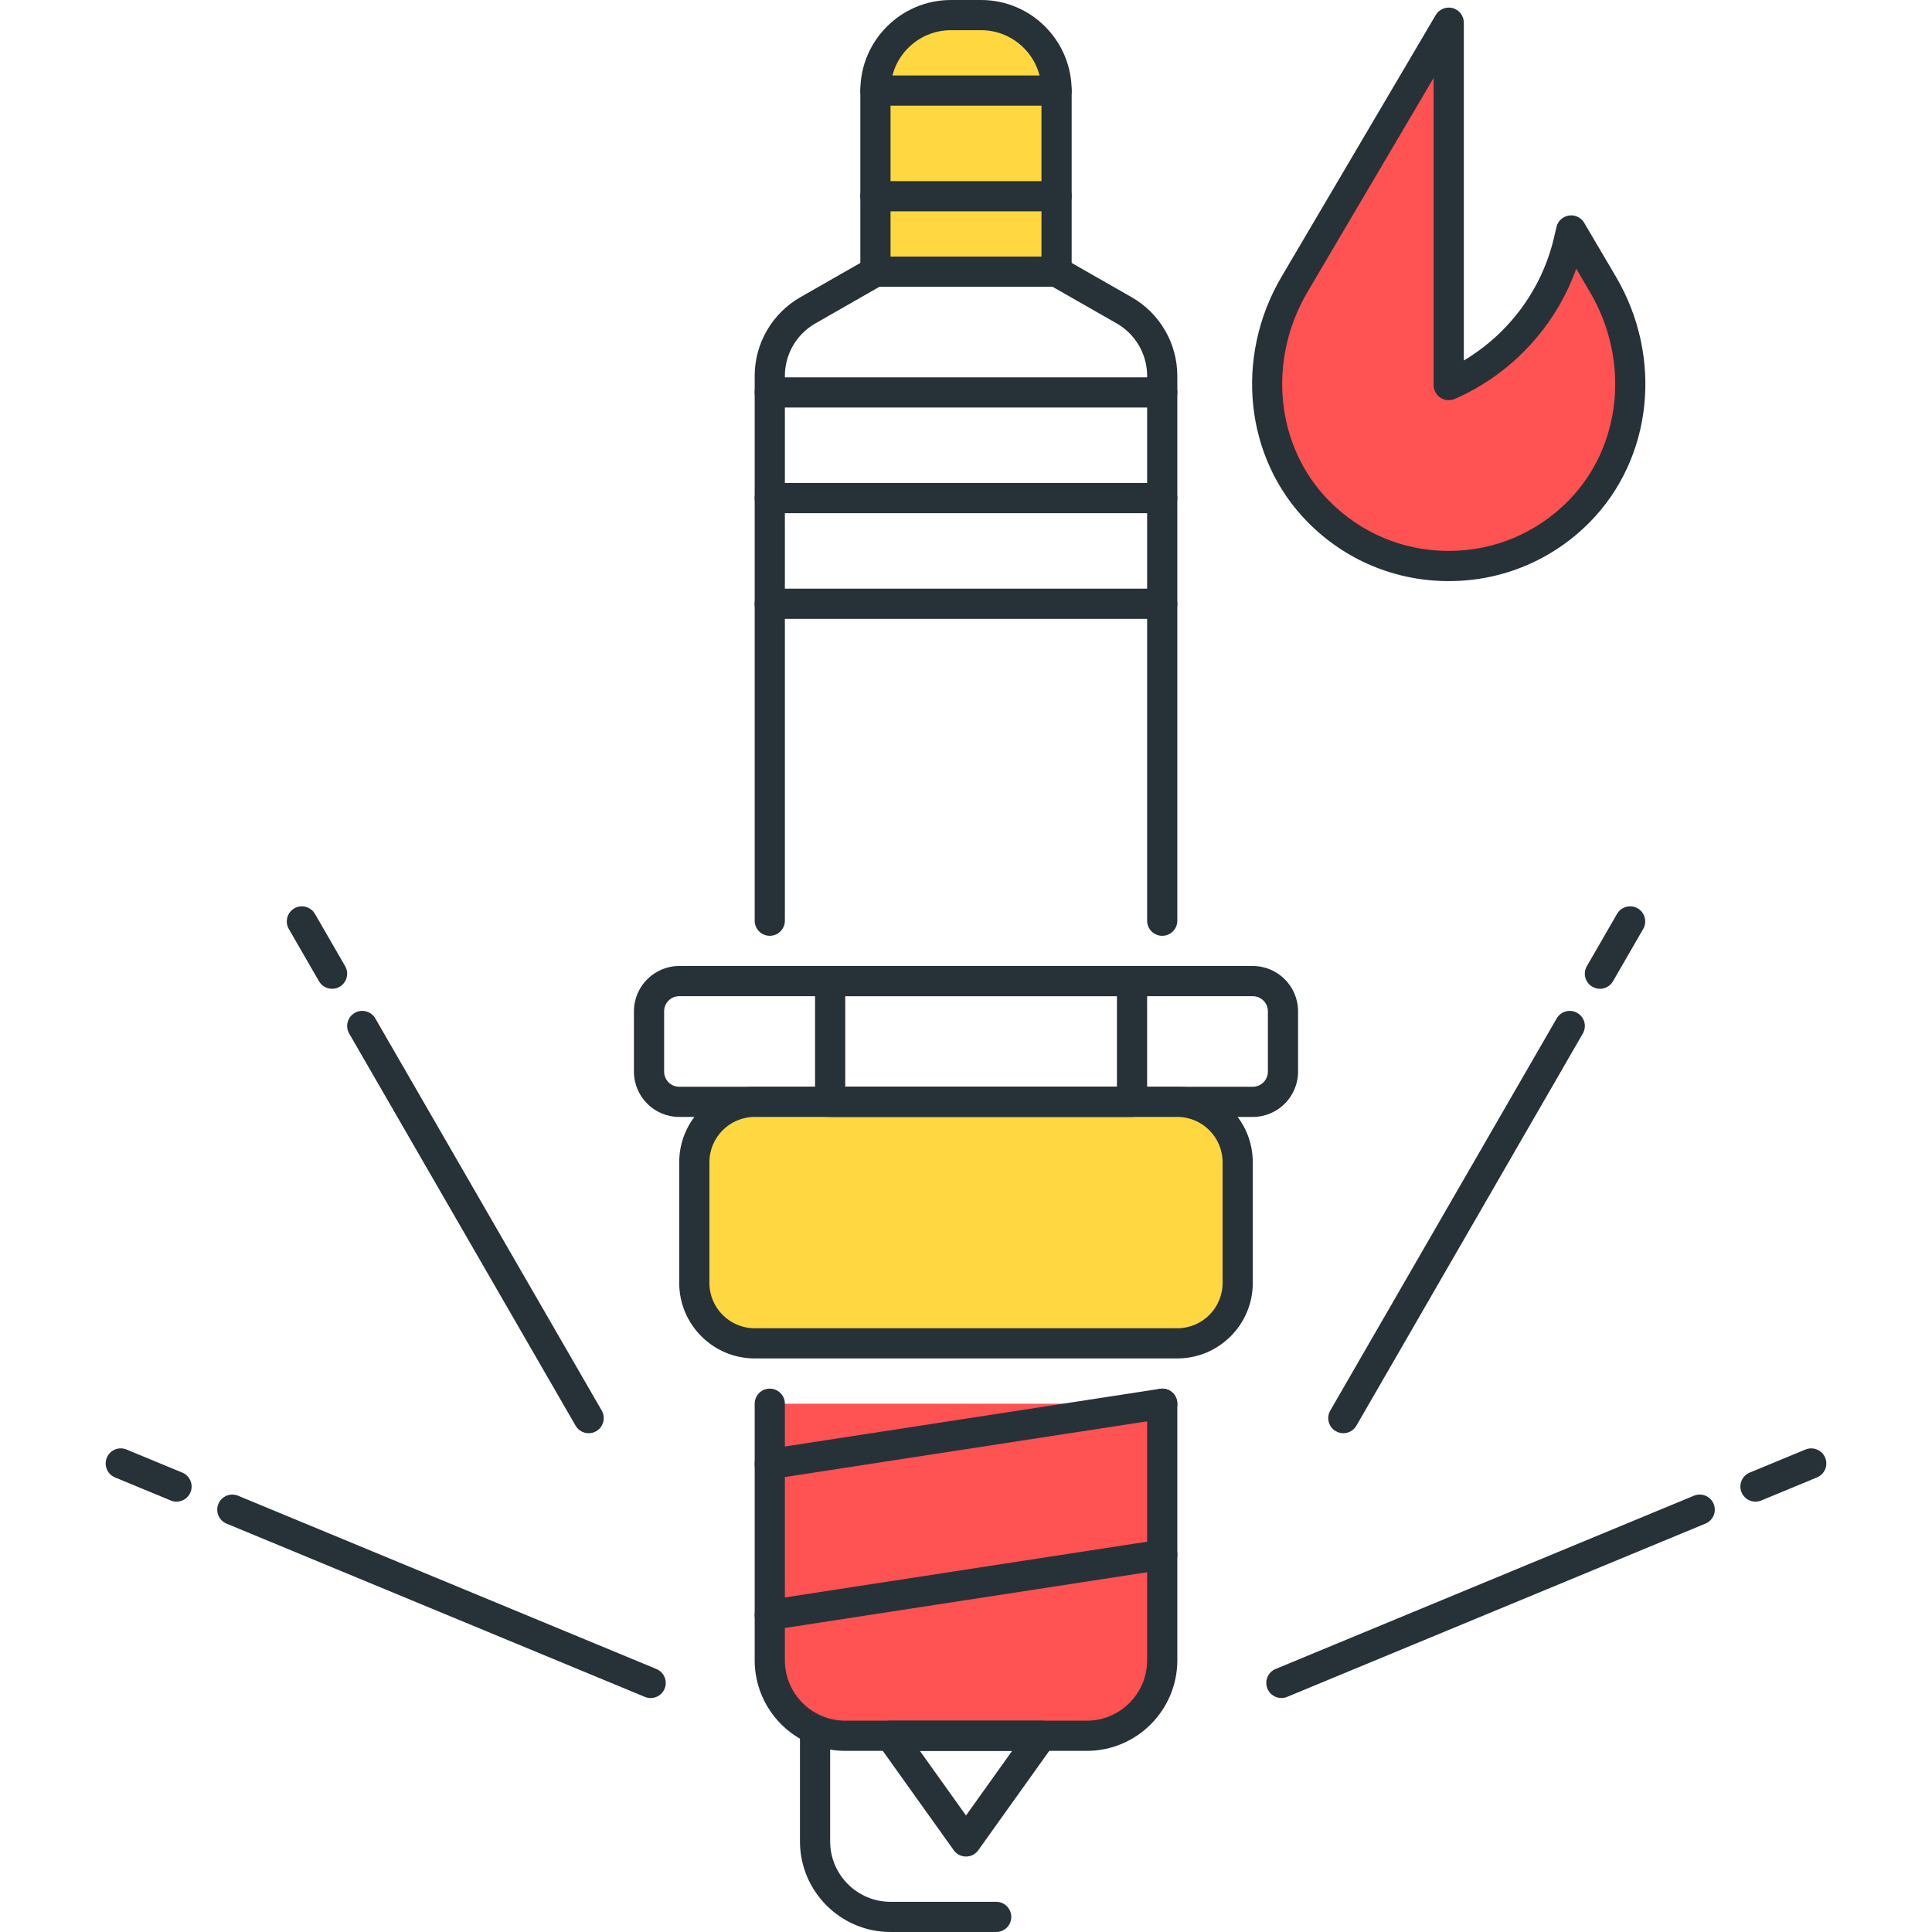 <?xml version="1.0" encoding="utf-8"?>
<!-- Generator: Adobe Illustrator 21.1.0, SVG Export Plug-In . SVG Version: 6.00 Build 0)  -->
<svg version="1.1" id="Icon_Set" xmlns="http://www.w3.org/2000/svg" xmlns:xlink="http://www.w3.org/1999/xlink" x="0px" y="0px"
	 viewBox="0 0 64 64" style="enable-background:new 0 0 64 64;" xml:space="preserve">
<style type="text/css">
	.st0{fill:#263238;}
	.st1{fill:#FF5252;}
	.st2{fill:#FFD740;}
	.st3{fill:#40C4FF;}
	.st4{fill:#FFFFFF;}
	.st5{fill:#4DB6AC;}
	.st6{fill:#4FC3F7;}
</style>
<g id="Ignition">
	<g>
		<g>
			<path class="st0" d="M37.488,9.846l-2.24-1.28C35.173,8.523,35.087,8.5,35,8.5h-6c-0.087,0-0.172,0.023-0.248,0.066l-2.24,1.28
				C25.579,10.379,25,11.377,25,12.451V30.5c0,0.276,0.224,0.5,0.5,0.5s0.5-0.224,0.5-0.5V12.451c0-0.716,0.386-1.381,1.008-1.736
				L29.133,9.5h5.734l2.125,1.214C37.614,11.069,38,11.734,38,12.451V30.5c0,0.276,0.224,0.5,0.5,0.5s0.5-0.224,0.5-0.5V12.451
				C39,11.376,38.421,10.378,37.488,9.846z"/>
		</g>
	</g>
	<g>
		<path class="st1" d="M38.5,46.5V55c0,1.381-1.119,2.5-2.5,2.5h-8c-1.381,0-2.5-1.119-2.5-2.5v-8.5"/>
		<g>
			<g>
				<path class="st0" d="M38.5,46c-0.276,0-0.5,0.224-0.5,0.5V55c0,1.103-0.897,2-2,2h-8c-1.103,0-2-0.897-2-2v-8.5
					c0-0.276-0.224-0.5-0.5-0.5S25,46.224,25,46.5V55c0,1.654,1.346,3,3,3h8c1.654,0,3-1.346,3-3v-8.5C39,46.224,38.776,46,38.5,46z
					"/>
			</g>
		</g>
	</g>
	<g>
		<g>
			<g>
				<path class="st0" d="M41.5,32h-19c-0.827,0-1.5,0.673-1.5,1.5v2c0,0.827,0.673,1.5,1.5,1.5h19c0.827,0,1.5-0.673,1.5-1.5v-2
					C43,32.673,42.327,32,41.5,32z M42,35.5c0,0.276-0.225,0.5-0.5,0.5h-19c-0.276,0-0.5-0.224-0.5-0.5v-2
					c0-0.276,0.224-0.5,0.5-0.5h19c0.275,0,0.5,0.224,0.5,0.5V35.5z"/>
			</g>
		</g>
	</g>
	<g>
		<g>
			<g>
				<path class="st2" d="M39,36.5H25c-1.105,0-2,0.895-2,2v4c0,1.105,0.895,2,2,2h14c1.105,0,2-0.895,2-2v-4
					C41,37.395,40.105,36.5,39,36.5z"/>
			</g>
		</g>
		<g>
			<g>
				<path class="st0" d="M39,36H25c-1.378,0-2.5,1.122-2.5,2.5v4c0,1.378,1.122,2.5,2.5,2.5h14c1.379,0,2.5-1.122,2.5-2.5v-4
					C41.5,37.122,40.379,36,39,36z M40.5,42.5c0,0.827-0.673,1.5-1.5,1.5H25c-0.827,0-1.5-0.673-1.5-1.5v-4
					c0-0.827,0.673-1.5,1.5-1.5h14c0.827,0,1.5,0.673,1.5,1.5V42.5z"/>
			</g>
		</g>
	</g>
	<g>
		<g>
			<g>
				<path class="st0" d="M37.5,32h-10c-0.276,0-0.5,0.224-0.5,0.5v4c0,0.276,0.224,0.5,0.5,0.5h10c0.276,0,0.5-0.224,0.5-0.5v-4
					C38,32.224,37.776,32,37.5,32z M37,36h-9v-3h9V36z"/>
			</g>
		</g>
	</g>
	<g>
		<g>
			<g>
				<path class="st2" d="M32.5,0.5h-1C30.119,0.5,29,1.619,29,3v6h6V3C35,1.619,33.881,0.5,32.5,0.5z"/>
			</g>
		</g>
		<g>
			<g>
				<path class="st0" d="M32.5,0h-1c-1.654,0-3,1.346-3,3v6c0,0.276,0.224,0.5,0.5,0.5h6c0.276,0,0.5-0.224,0.5-0.5V3
					C35.5,1.346,34.154,0,32.5,0z M34.5,8.5h-5V3c0-1.103,0.897-2,2-2h1c1.103,0,2,0.897,2,2V8.5z"/>
			</g>
		</g>
	</g>
	<g>
		<g>
			<path class="st0" d="M33,63h-3.5c-1.103,0-2-0.897-2-2v-3.5c0-0.276-0.224-0.5-0.5-0.5s-0.5,0.224-0.5,0.5V61
				c0,1.654,1.346,3,3,3H33c0.276,0,0.5-0.224,0.5-0.5S33.276,63,33,63z"/>
		</g>
	</g>
	<g>
		<g>
			<g>
				<path class="st0" d="M34.944,57.271C34.858,57.104,34.688,57,34.5,57h-5c-0.188,0-0.359,0.104-0.444,0.271
					c-0.086,0.167-0.071,0.367,0.038,0.52l2.5,3.5C31.687,61.422,31.838,61.5,32,61.5s0.313-0.078,0.407-0.209l2.5-3.5
					C35.016,57.638,35.03,57.438,34.944,57.271z M32,60.14L30.472,58h3.057L32,60.14z"/>
			</g>
		</g>
	</g>
	<g>
		<g>
			<path class="st0" d="M38.424,51.006l-13,2c-0.273,0.042-0.46,0.297-0.418,0.57C25.044,53.823,25.257,54,25.5,54
				c0.025,0,0.051-0.002,0.077-0.006l13-2c0.272-0.042,0.46-0.297,0.418-0.57S38.703,50.966,38.424,51.006z"/>
		</g>
	</g>
	<g>
		<g>
			<path class="st0" d="M38.424,46.006l-13,2c-0.273,0.042-0.46,0.297-0.418,0.57C25.044,48.823,25.257,49,25.5,49
				c0.025,0,0.051-0.002,0.077-0.006l13-2c0.272-0.042,0.46-0.297,0.418-0.57C38.952,46.151,38.703,45.964,38.424,46.006z"/>
		</g>
	</g>
	<g>
		<g>
			<path class="st0" d="M38.5,12.5h-13c-0.276,0-0.5,0.224-0.5,0.5s0.224,0.5,0.5,0.5h13c0.276,0,0.5-0.224,0.5-0.5
				S38.776,12.5,38.5,12.5z"/>
		</g>
	</g>
	<g>
		<g>
			<path class="st0" d="M38.5,19.5h-13c-0.276,0-0.5,0.224-0.5,0.5s0.224,0.5,0.5,0.5h13c0.276,0,0.5-0.224,0.5-0.5
				S38.776,19.5,38.5,19.5z"/>
		</g>
	</g>
	<g>
		<g>
			<path class="st0" d="M38.5,16h-13c-0.276,0-0.5,0.224-0.5,0.5s0.224,0.5,0.5,0.5h13c0.276,0,0.5-0.224,0.5-0.5S38.776,16,38.5,16
				z"/>
		</g>
	</g>
	<g>
		<g>
			<path class="st0" d="M35,2.5h-6c-0.276,0-0.5,0.224-0.5,0.5s0.224,0.5,0.5,0.5h6c0.276,0,0.5-0.224,0.5-0.5S35.276,2.5,35,2.5z"
				/>
		</g>
	</g>
	<g>
		<g>
			<path class="st0" d="M35,6h-6c-0.276,0-0.5,0.224-0.5,0.5S28.724,7,29,7h6c0.276,0,0.5-0.224,0.5-0.5S35.276,6,35,6z"/>
		</g>
	</g>
	<g>
		<g>
			<path class="st0" d="M21.745,55.288l-13.858-5.74c-0.254-0.105-0.548,0.015-0.653,0.271s0.016,0.548,0.271,0.653l13.858,5.74
				c0.062,0.026,0.127,0.038,0.191,0.038c0.196,0,0.382-0.116,0.462-0.309C22.121,55.686,22,55.394,21.745,55.288z"/>
		</g>
	</g>
	<g>
		<g>
			<path class="st0" d="M6.039,48.782l-1.848-0.765c-0.253-0.105-0.547,0.015-0.653,0.271c-0.105,0.255,0.016,0.548,0.271,0.653
				l1.848,0.765c0.062,0.026,0.127,0.038,0.191,0.038c0.196,0,0.382-0.116,0.462-0.309C6.415,49.18,6.294,48.888,6.039,48.782z"/>
		</g>
	</g>
	<g>
		<g>
			<path class="st0" d="M19.933,46.727l-7.5-12.99c-0.139-0.24-0.446-0.322-0.683-0.183c-0.239,0.138-0.321,0.444-0.183,0.683
				l7.5,12.99c0.093,0.161,0.261,0.25,0.434,0.25c0.085,0,0.171-0.021,0.25-0.067C19.989,47.272,20.071,46.966,19.933,46.727z"/>
		</g>
	</g>
	<g>
		<g>
			<path class="st0" d="M11.433,32.005l-1-1.732c-0.139-0.239-0.446-0.321-0.683-0.183c-0.239,0.138-0.321,0.444-0.183,0.683
				l1,1.732c0.093,0.161,0.261,0.25,0.434,0.25c0.085,0,0.171-0.021,0.25-0.067C11.489,32.55,11.571,32.244,11.433,32.005z"/>
		</g>
	</g>
	<g>
		<g>
			<path class="st0" d="M56.767,49.818c-0.106-0.254-0.396-0.376-0.653-0.271l-13.858,5.74c-0.255,0.105-0.376,0.398-0.271,0.653
				c0.08,0.192,0.266,0.309,0.462,0.309c0.063,0,0.129-0.012,0.191-0.038l13.858-5.74C56.751,50.366,56.872,50.074,56.767,49.818z"
				/>
		</g>
	</g>
	<g>
		<g>
			<path class="st0" d="M60.462,48.288c-0.105-0.254-0.397-0.375-0.653-0.271l-1.848,0.765c-0.255,0.105-0.376,0.398-0.271,0.653
				c0.08,0.192,0.266,0.309,0.462,0.309c0.063,0,0.129-0.012,0.191-0.038l1.848-0.765C60.446,48.835,60.567,48.543,60.462,48.288z"
				/>
		</g>
	</g>
	<g>
		<g>
			<path class="st0" d="M52.25,33.554c-0.239-0.137-0.545-0.056-0.683,0.183l-7.5,12.99c-0.139,0.239-0.057,0.545,0.183,0.683
				c0.079,0.045,0.165,0.067,0.25,0.067c0.172,0,0.341-0.09,0.433-0.25l7.5-12.99C52.571,33.998,52.489,33.692,52.25,33.554z"/>
		</g>
	</g>
	<g>
		<g>
			<path class="st0" d="M54.25,30.09c-0.239-0.136-0.546-0.057-0.683,0.183l-1,1.732c-0.139,0.239-0.057,0.545,0.183,0.683
				c0.079,0.045,0.165,0.067,0.25,0.067c0.172,0,0.341-0.089,0.433-0.25l1-1.732C54.571,30.534,54.489,30.228,54.25,30.09z"/>
		</g>
	</g>
	<g>
		<g>
			<g>
				<path class="st1" d="M53.095,9.412l-1.048-1.778l-0.08,0.343c-0.495,2.133-1.97,3.905-3.977,4.781l0-12.008l-5.105,8.662
					c-1.42,2.409-1.178,5.536,0.785,7.528c2.377,2.413,6.263,2.413,8.64,0C54.273,14.948,54.514,11.822,53.095,9.412z"/>
			</g>
		</g>
		<g>
			<g>
				<path class="st0" d="M53.525,9.158L52.478,7.38c-0.104-0.176-0.305-0.271-0.506-0.24C51.77,7.17,51.606,7.321,51.56,7.52
					l-0.08,0.344c-0.397,1.712-1.492,3.189-2.989,4.077V0.75c0-0.226-0.151-0.423-0.368-0.482c-0.217-0.057-0.447,0.034-0.562,0.229
					l-5.104,8.662c-1.576,2.675-1.223,6.019,0.858,8.133c1.244,1.263,2.905,1.958,4.676,1.958c0,0,0,0,0.001,0
					c1.771,0,3.432-0.696,4.677-1.958C54.748,15.177,55.102,11.833,53.525,9.158z M51.954,16.589
					c-1.055,1.071-2.463,1.661-3.964,1.661c-0.001,0-0.001,0-0.001,0c-1.501,0-2.908-0.59-3.963-1.661
					c-1.765-1.792-2.057-4.638-0.71-6.923l4.174-7.083v10.174c0,0.168,0.085,0.326,0.227,0.418c0.141,0.093,0.318,0.108,0.474,0.04
					c1.881-0.821,3.339-2.399,4.024-4.313l0.449,0.763C54.011,11.951,53.719,14.798,51.954,16.589z"/>
			</g>
		</g>
	</g>
</g>
</svg>
